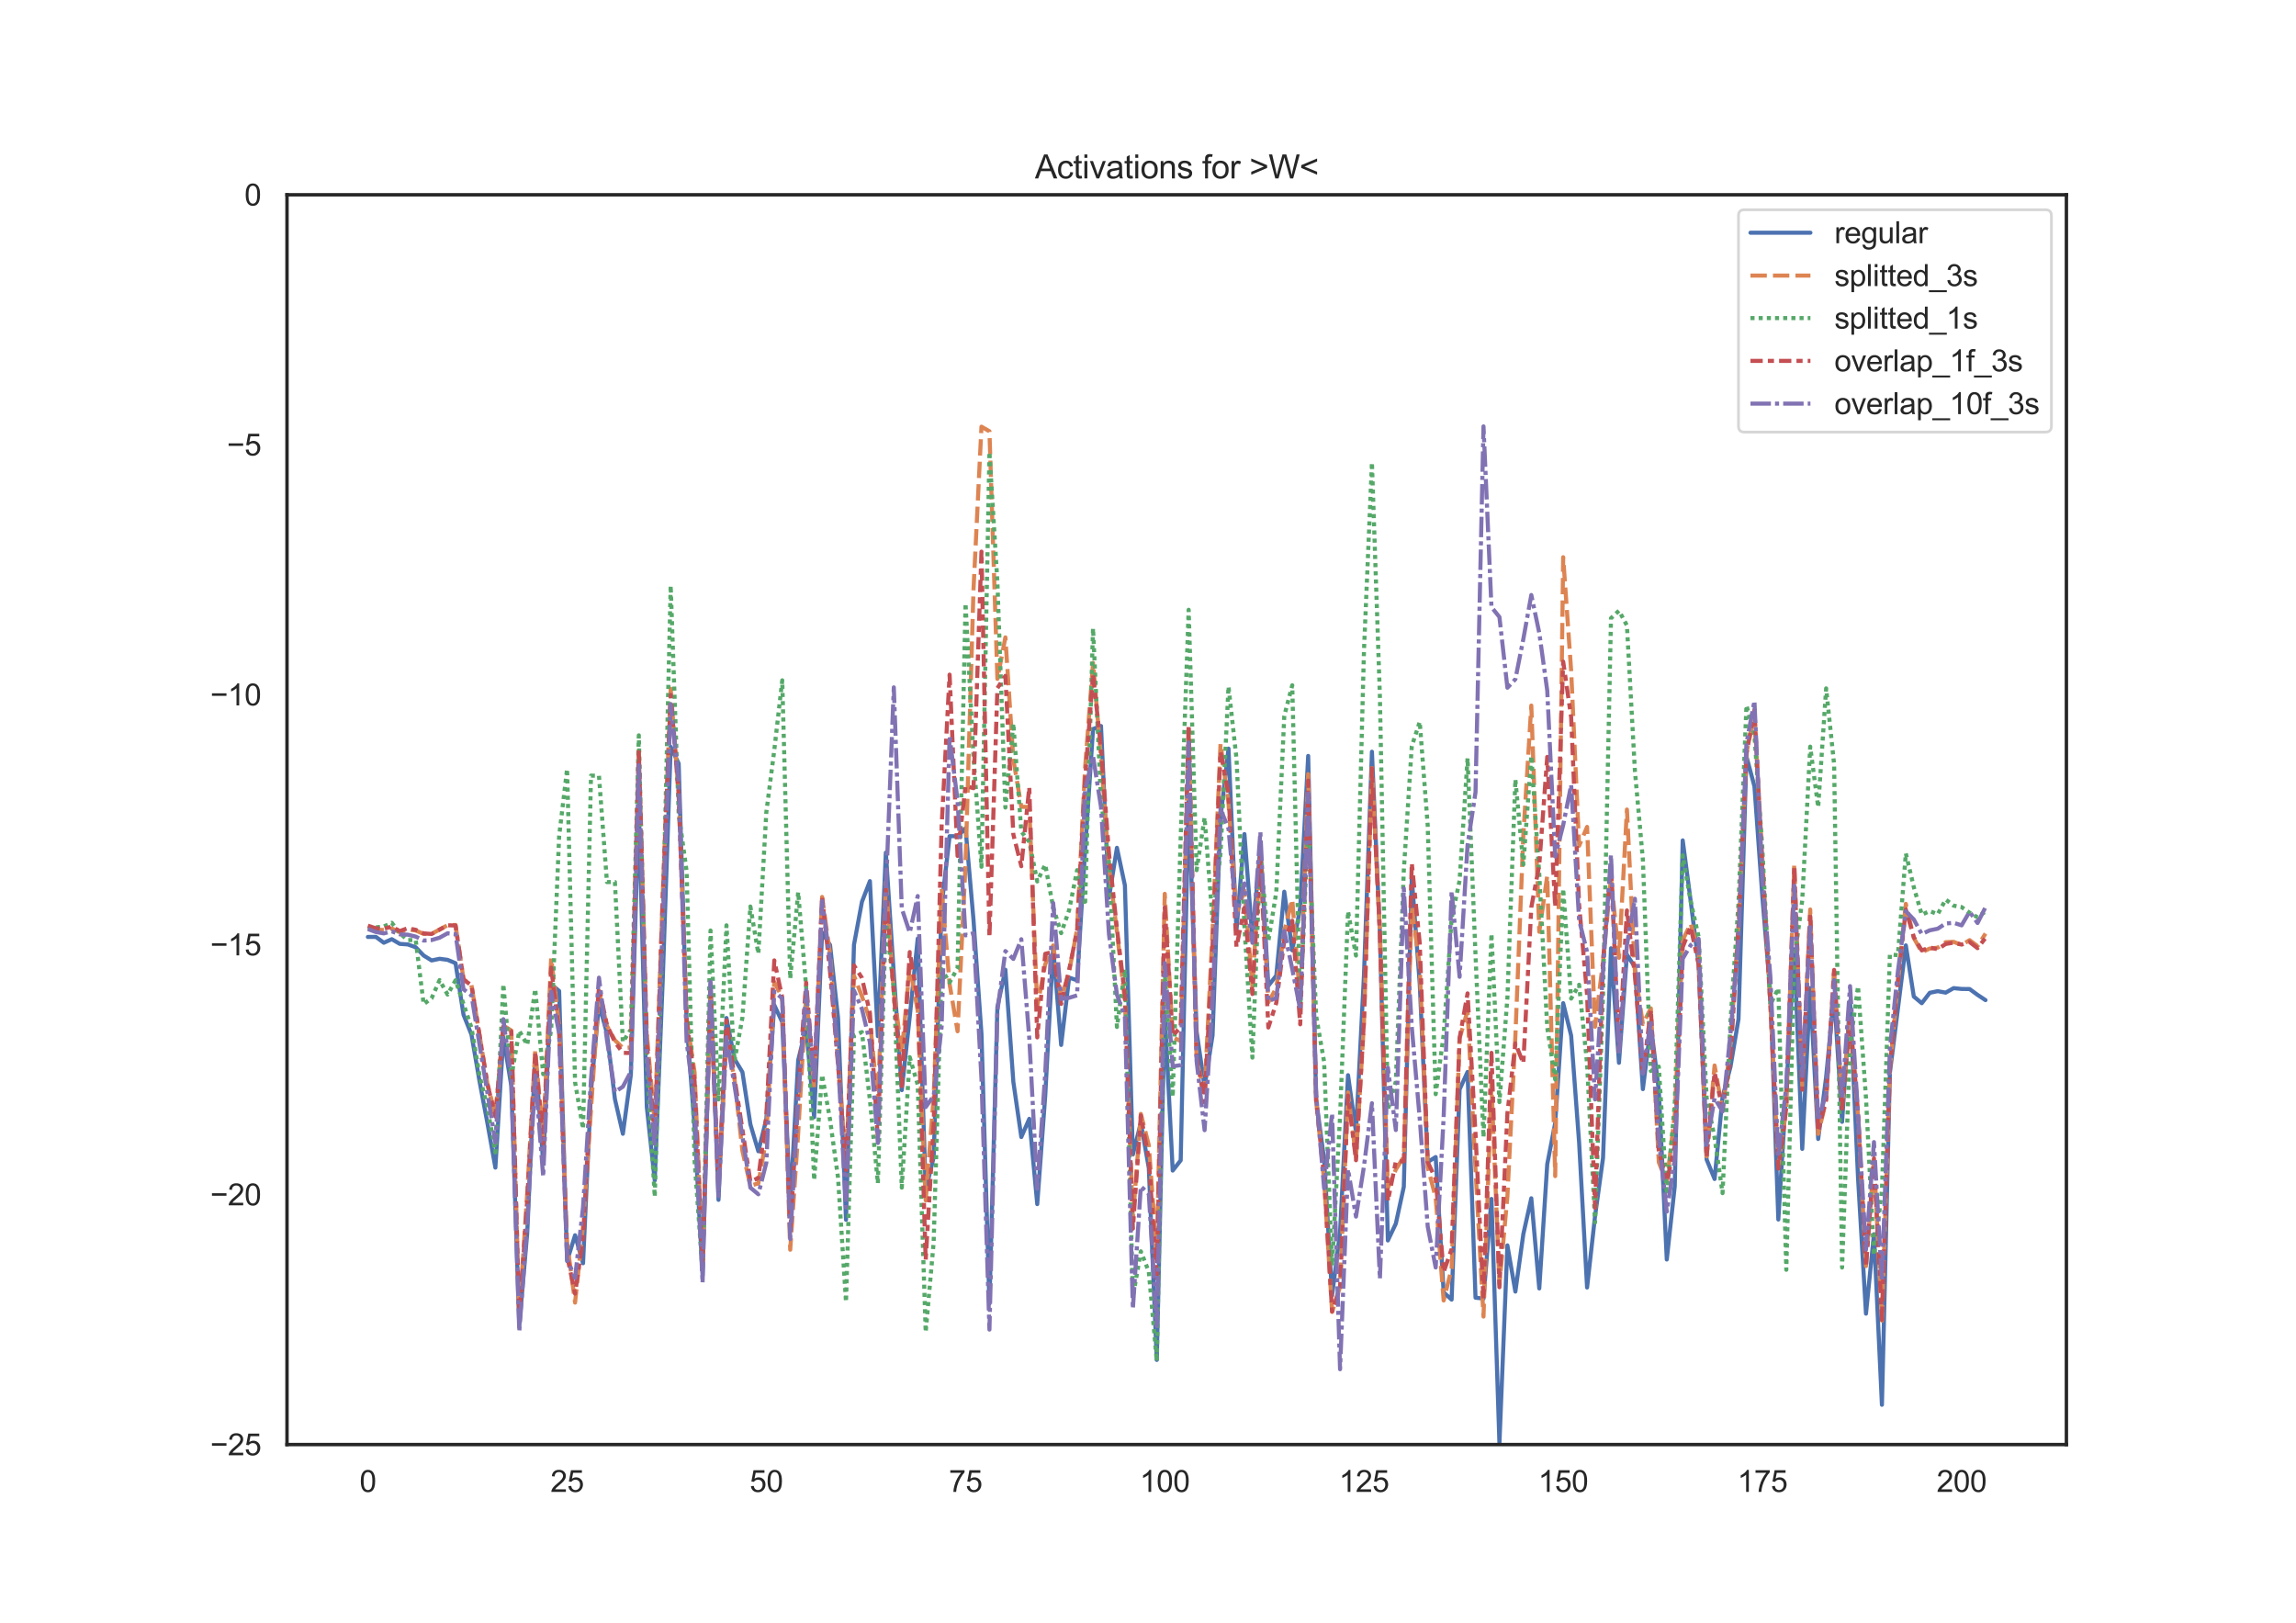 <?xml version="1.0" encoding="utf-8" standalone="no"?>
<!DOCTYPE svg PUBLIC "-//W3C//DTD SVG 1.1//EN"
  "http://www.w3.org/Graphics/SVG/1.1/DTD/svg11.dtd">
<svg height="595.44pt" version="1.1" viewBox="0 0 842.4 595.44" width="842.4pt" xmlns="http://www.w3.org/2000/svg" xmlns:xlink="http://www.w3.org/1999/xlink">
 <defs>
  <style type="text/css">*{stroke-linecap:butt;stroke-linejoin:round;}</style>
 </defs>
 <g id="figure_1">
  <g id="patch_1">
   <path d="M 0 595.44 
L 842.4 595.44 
L 842.4 0 
L 0 0 
z
" style="fill:#ffffff;"/>
  </g>
  <g id="axes_1">
   <g id="patch_2">
    <path d="M 105.3 529.942 
L 758.16 529.942 
L 758.16 71.453 
L 105.3 71.453 
z
" style="fill:#ffffff;"/>
   </g>
   <g id="matplotlib.axis_1">
    <g id="xtick_1">
     <g id="text_1">
      <!-- 0 -->
      <g style="fill:#262626;" transform="translate(131.917 547.315)scale(0.11 -0.11)">
       <defs>
        <path d="M 266 2259 
Q 266 3072 433 3567 
Q 600 4063 929 4331 
Q 1259 4600 1759 4600 
Q 2128 4600 2406 4451 
Q 2684 4303 2865 4023 
Q 3047 3744 3150 3342 
Q 3253 2941 3253 2259 
Q 3253 1453 3087 958 
Q 2922 463 2592 192 
Q 2263 -78 1759 -78 
Q 1097 -78 719 397 
Q 266 969 266 2259 
z
M 844 2259 
Q 844 1131 1108 757 
Q 1372 384 1759 384 
Q 2147 384 2411 759 
Q 2675 1134 2675 2259 
Q 2675 3391 2411 3762 
Q 2147 4134 1753 4134 
Q 1366 4134 1134 3806 
Q 844 3388 844 2259 
z
" id="ArialMT-30" transform="scale(0.016)"/>
       </defs>
       <use xlink:href="#ArialMT-30"/>
      </g>
     </g>
    </g>
    <g id="xtick_2">
     <g id="text_2">
      <!-- 25 -->
      <g style="fill:#262626;" transform="translate(201.951 547.315)scale(0.11 -0.11)">
       <defs>
        <path d="M 3222 541 
L 3222 0 
L 194 0 
Q 188 203 259 391 
Q 375 700 629 1000 
Q 884 1300 1366 1694 
Q 2113 2306 2375 2664 
Q 2638 3022 2638 3341 
Q 2638 3675 2398 3904 
Q 2159 4134 1775 4134 
Q 1369 4134 1125 3890 
Q 881 3647 878 3216 
L 300 3275 
Q 359 3922 746 4261 
Q 1134 4600 1788 4600 
Q 2447 4600 2831 4234 
Q 3216 3869 3216 3328 
Q 3216 3053 3103 2787 
Q 2991 2522 2730 2228 
Q 2469 1934 1863 1422 
Q 1356 997 1212 845 
Q 1069 694 975 541 
L 3222 541 
z
" id="ArialMT-32" transform="scale(0.016)"/>
        <path d="M 266 1200 
L 856 1250 
Q 922 819 1161 601 
Q 1400 384 1738 384 
Q 2144 384 2425 690 
Q 2706 997 2706 1503 
Q 2706 1984 2436 2262 
Q 2166 2541 1728 2541 
Q 1456 2541 1237 2417 
Q 1019 2294 894 2097 
L 366 2166 
L 809 4519 
L 3088 4519 
L 3088 3981 
L 1259 3981 
L 1013 2750 
Q 1425 3038 1878 3038 
Q 2478 3038 2890 2622 
Q 3303 2206 3303 1553 
Q 3303 931 2941 478 
Q 2500 -78 1738 -78 
Q 1113 -78 717 272 
Q 322 622 266 1200 
z
" id="ArialMT-35" transform="scale(0.016)"/>
       </defs>
       <use xlink:href="#ArialMT-32"/>
       <use x="55.615" xlink:href="#ArialMT-35"/>
      </g>
     </g>
    </g>
    <g id="xtick_3">
     <g id="text_3">
      <!-- 50 -->
      <g style="fill:#262626;" transform="translate(275.043 547.315)scale(0.11 -0.11)">
       <use xlink:href="#ArialMT-35"/>
       <use x="55.615" xlink:href="#ArialMT-30"/>
      </g>
     </g>
    </g>
    <g id="xtick_4">
     <g id="text_4">
      <!-- 75 -->
      <g style="fill:#262626;" transform="translate(348.135 547.315)scale(0.11 -0.11)">
       <defs>
        <path d="M 303 3981 
L 303 4522 
L 3269 4522 
L 3269 4084 
Q 2831 3619 2401 2847 
Q 1972 2075 1738 1259 
Q 1569 684 1522 0 
L 944 0 
Q 953 541 1156 1306 
Q 1359 2072 1739 2783 
Q 2119 3494 2547 3981 
L 303 3981 
z
" id="ArialMT-37" transform="scale(0.016)"/>
       </defs>
       <use xlink:href="#ArialMT-37"/>
       <use x="55.615" xlink:href="#ArialMT-35"/>
      </g>
     </g>
    </g>
    <g id="xtick_5">
     <g id="text_5">
      <!-- 100 -->
      <g style="fill:#262626;" transform="translate(418.169 547.315)scale(0.11 -0.11)">
       <defs>
        <path d="M 2384 0 
L 1822 0 
L 1822 3584 
Q 1619 3391 1289 3197 
Q 959 3003 697 2906 
L 697 3450 
Q 1169 3672 1522 3987 
Q 1875 4303 2022 4600 
L 2384 4600 
L 2384 0 
z
" id="ArialMT-31" transform="scale(0.016)"/>
       </defs>
       <use xlink:href="#ArialMT-31"/>
       <use x="55.615" xlink:href="#ArialMT-30"/>
       <use x="111.23" xlink:href="#ArialMT-30"/>
      </g>
     </g>
    </g>
    <g id="xtick_6">
     <g id="text_6">
      <!-- 125 -->
      <g style="fill:#262626;" transform="translate(491.261 547.315)scale(0.11 -0.11)">
       <use xlink:href="#ArialMT-31"/>
       <use x="55.615" xlink:href="#ArialMT-32"/>
       <use x="111.23" xlink:href="#ArialMT-35"/>
      </g>
     </g>
    </g>
    <g id="xtick_7">
     <g id="text_7">
      <!-- 150 -->
      <g style="fill:#262626;" transform="translate(564.353 547.315)scale(0.11 -0.11)">
       <use xlink:href="#ArialMT-31"/>
       <use x="55.615" xlink:href="#ArialMT-35"/>
       <use x="111.23" xlink:href="#ArialMT-30"/>
      </g>
     </g>
    </g>
    <g id="xtick_8">
     <g id="text_8">
      <!-- 175 -->
      <g style="fill:#262626;" transform="translate(637.446 547.315)scale(0.11 -0.11)">
       <use xlink:href="#ArialMT-31"/>
       <use x="55.615" xlink:href="#ArialMT-37"/>
       <use x="111.23" xlink:href="#ArialMT-35"/>
      </g>
     </g>
    </g>
    <g id="xtick_9">
     <g id="text_9">
      <!-- 200 -->
      <g style="fill:#262626;" transform="translate(710.538 547.315)scale(0.11 -0.11)">
       <use xlink:href="#ArialMT-32"/>
       <use x="55.615" xlink:href="#ArialMT-30"/>
       <use x="111.23" xlink:href="#ArialMT-30"/>
      </g>
     </g>
    </g>
   </g>
   <g id="matplotlib.axis_2">
    <g id="ytick_1">
     <g id="text_10">
      <!-- −25 -->
      <g style="fill:#262626;" transform="translate(77.141 533.878)scale(0.11 -0.11)">
       <defs>
        <path d="M 3381 1997 
L 356 1997 
L 356 2522 
L 3381 2522 
L 3381 1997 
z
" id="ArialMT-2212" transform="scale(0.016)"/>
       </defs>
       <use xlink:href="#ArialMT-2212"/>
       <use x="58.398" xlink:href="#ArialMT-32"/>
       <use x="114.014" xlink:href="#ArialMT-35"/>
      </g>
     </g>
    </g>
    <g id="ytick_2">
     <g id="text_11">
      <!-- −20 -->
      <g style="fill:#262626;" transform="translate(77.141 442.181)scale(0.11 -0.11)">
       <use xlink:href="#ArialMT-2212"/>
       <use x="58.398" xlink:href="#ArialMT-32"/>
       <use x="114.014" xlink:href="#ArialMT-30"/>
      </g>
     </g>
    </g>
    <g id="ytick_3">
     <g id="text_12">
      <!-- −15 -->
      <g style="fill:#262626;" transform="translate(77.141 350.483)scale(0.11 -0.11)">
       <use xlink:href="#ArialMT-2212"/>
       <use x="58.398" xlink:href="#ArialMT-31"/>
       <use x="114.014" xlink:href="#ArialMT-35"/>
      </g>
     </g>
    </g>
    <g id="ytick_4">
     <g id="text_13">
      <!-- −10 -->
      <g style="fill:#262626;" transform="translate(77.141 258.785)scale(0.11 -0.11)">
       <use xlink:href="#ArialMT-2212"/>
       <use x="58.398" xlink:href="#ArialMT-31"/>
       <use x="114.014" xlink:href="#ArialMT-30"/>
      </g>
     </g>
    </g>
    <g id="ytick_5">
     <g id="text_14">
      <!-- −5 -->
      <g style="fill:#262626;" transform="translate(83.258 167.087)scale(0.11 -0.11)">
       <use xlink:href="#ArialMT-2212"/>
       <use x="58.398" xlink:href="#ArialMT-35"/>
      </g>
     </g>
    </g>
    <g id="ytick_6">
     <g id="text_15">
      <!-- 0 -->
      <g style="fill:#262626;" transform="translate(89.683 75.39)scale(0.11 -0.11)">
       <use xlink:href="#ArialMT-30"/>
      </g>
     </g>
    </g>
   </g>
   <g id="line2d_1">
    <path clip-path="url(#p841460fd8d)" d="M 134.975 343.722 
L 137.899 343.7 
L 140.823 345.851 
L 143.747 344.542 
L 146.67 346.265 
L 149.594 346.465 
L 152.518 347.501 
L 155.441 350.549 
L 158.365 352.346 
L 161.289 351.736 
L 164.212 352.124 
L 167.136 353.359 
L 170.06 372.247 
L 172.983 379.565 
L 175.907 396.5 
L 178.831 412.028 
L 181.754 428.348 
L 184.678 380.49 
L 187.602 398.402 
L 190.526 486.228 
L 193.449 452.189 
L 196.373 386.916 
L 199.297 426.531 
L 202.22 361.083 
L 205.144 363.539 
L 208.068 462.6 
L 210.991 453.161 
L 213.915 463.433 
L 216.839 400.388 
L 219.762 368.346 
L 222.686 379.073 
L 225.61 403.195 
L 228.534 415.935 
L 231.457 394.266 
L 234.381 295.236 
L 237.305 406.025 
L 240.228 433.065 
L 243.152 359.645 
L 246.076 273.986 
L 248.999 280.094 
L 251.923 375.175 
L 254.847 413.588 
L 257.77 467.898 
L 260.694 360.873 
L 263.618 440.175 
L 266.542 373.458 
L 269.465 388.469 
L 272.389 393.293 
L 275.313 412.456 
L 278.236 422.355 
L 281.16 410.584 
L 284.084 368.717 
L 287.007 374.986 
L 289.931 442.231 
L 292.855 388.958 
L 295.778 376.855 
L 298.702 409.845 
L 301.626 342.099 
L 304.549 346.666 
L 307.473 373.339 
L 310.397 447.491 
L 313.321 346.602 
L 316.244 330.84 
L 319.168 323.239 
L 322.092 380.118 
L 325.015 312.797 
L 327.939 357.273 
L 330.863 399.924 
L 333.786 372.946 
L 336.71 344.328 
L 339.634 436.564 
L 342.557 424.562 
L 345.481 332.324 
L 348.405 306.758 
L 351.329 306.776 
L 354.252 303.868 
L 357.176 337.438 
L 360.1 379.307 
L 363.023 478.242 
L 365.947 369.413 
L 368.871 355.741 
L 371.794 396.877 
L 374.718 417.131 
L 377.642 410.447 
L 380.565 441.739 
L 383.489 402.067 
L 386.413 347.727 
L 389.336 383.341 
L 392.26 358.638 
L 395.184 359.629 
L 398.108 312.162 
L 401.031 267.455 
L 403.955 266.33 
L 406.879 329.324 
L 409.802 311.018 
L 412.726 324.81 
L 415.65 423.538 
L 418.573 411.897 
L 421.497 428.506 
L 424.421 498.901 
L 427.344 371.29 
L 430.268 429.431 
L 433.192 425.686 
L 436.116 292.269 
L 439.039 378.476 
L 441.963 398.634 
L 444.887 379.786 
L 447.81 299.964 
L 450.734 274.636 
L 453.658 341.316 
L 456.581 305.986 
L 459.505 344.292 
L 462.429 310.649 
L 465.352 361.641 
L 468.276 357.88 
L 471.2 327.132 
L 474.124 348.645 
L 477.047 332.98 
L 479.971 277.31 
L 482.895 403.548 
L 485.818 425.376 
L 488.742 475.246 
L 491.666 451.968 
L 494.589 394.437 
L 497.513 415.282 
L 500.437 357.74 
L 503.36 275.776 
L 506.284 342.455 
L 509.208 455.074 
L 512.131 448.887 
L 515.055 435.385 
L 517.979 322.02 
L 520.903 360.997 
L 523.826 426.294 
L 526.75 424.465 
L 529.674 474.117 
L 532.597 476.775 
L 535.521 399.68 
L 538.445 393.249 
L 541.368 476.061 
L 544.292 476.392 
L 547.216 439.825 
L 550.139 529.454 
L 553.063 456.879 
L 555.987 473.827 
L 558.911 452.721 
L 561.834 439.596 
L 564.758 472.674 
L 567.682 427.086 
L 570.605 411.979 
L 573.529 368.015 
L 576.453 379.938 
L 579.376 419.183 
L 582.3 472.328 
L 585.224 446.12 
L 588.147 424.839 
L 591.071 347.88 
L 593.995 389.9 
L 596.918 350.219 
L 599.842 354.747 
L 602.766 399.552 
L 605.69 376.005 
L 608.613 399.925 
L 611.537 462.062 
L 614.461 435.205 
L 617.384 308.307 
L 620.308 330.569 
L 623.232 353.919 
L 626.155 425.378 
L 629.079 432.522 
L 632.003 402.45 
L 634.926 391.317 
L 637.85 373.871 
L 640.774 277.528 
L 643.698 288.472 
L 646.621 329.138 
L 649.545 364.366 
L 652.469 447.386 
L 655.392 399.788 
L 658.316 348.233 
L 661.24 421.471 
L 664.163 362.455 
L 667.087 417.842 
L 670.011 395.074 
L 672.934 364.622 
L 675.858 411.551 
L 678.782 367.15 
L 681.706 432.01 
L 684.629 481.927 
L 687.553 452.777 
L 690.477 515.356 
L 693.4 393.518 
L 699.248 346.812 
L 702.171 365.586 
L 705.095 368.034 
L 708.019 364.218 
L 710.942 363.613 
L 713.866 364.157 
L 716.79 362.498 
L 719.713 362.807 
L 722.637 362.83 
L 725.561 364.973 
L 728.485 366.908 
L 728.485 366.908 
" style="fill:none;stroke:#4c72b0;stroke-linecap:round;stroke-width:1.5;"/>
   </g>
   <g id="line2d_2">
    <path clip-path="url(#p841460fd8d)" d="M 134.975 340.168 
L 137.899 341.133 
L 140.823 341.163 
L 143.747 340.607 
L 146.67 342.019 
L 149.594 340.932 
L 152.518 341.37 
L 155.441 342.604 
L 158.365 342.579 
L 164.212 339.421 
L 167.136 339.331 
L 170.06 359.232 
L 172.983 361.439 
L 178.831 397.576 
L 181.754 409.168 
L 184.678 376.204 
L 187.602 378.054 
L 190.526 482.449 
L 193.449 437.493 
L 196.373 385.331 
L 199.297 417.705 
L 202.22 351.424 
L 205.144 376.327 
L 208.068 455.934 
L 210.991 477.87 
L 213.915 449.957 
L 219.762 363.774 
L 222.686 376.327 
L 225.61 381.613 
L 228.534 384.466 
L 231.457 384.272 
L 234.381 275.304 
L 237.305 379.11 
L 240.228 412.242 
L 243.152 328.438 
L 246.076 252.675 
L 248.999 291.522 
L 251.923 373.694 
L 254.847 393.443 
L 257.77 463.191 
L 260.694 363.692 
L 263.618 435.545 
L 266.542 381.344 
L 269.465 395.604 
L 272.389 422.225 
L 275.313 434.939 
L 278.236 434.16 
L 281.16 417.436 
L 284.084 360.237 
L 287.007 365.968 
L 289.931 458.467 
L 292.855 415.603 
L 295.778 364.846 
L 298.702 398.929 
L 301.626 329.055 
L 304.549 350.116 
L 307.473 389.425 
L 310.397 427.074 
L 313.321 357.965 
L 316.244 365.48 
L 319.168 374.289 
L 322.092 404.641 
L 325.015 323.676 
L 327.939 363.529 
L 330.863 386.305 
L 333.786 354.569 
L 336.71 370.767 
L 339.634 440.388 
L 342.557 402.279 
L 345.481 325.9 
L 348.405 360.985 
L 351.329 378.334 
L 354.252 317.032 
L 357.176 216.28 
L 360.1 156.532 
L 363.023 158.22 
L 365.947 249.042 
L 368.871 233.818 
L 371.794 278.587 
L 374.718 295.976 
L 377.642 296.036 
L 380.565 369.278 
L 383.489 353.779 
L 386.413 346.837 
L 389.336 366.554 
L 392.26 356.513 
L 395.184 340.859 
L 398.108 281.868 
L 401.031 243.192 
L 403.955 277.939 
L 406.879 317.785 
L 409.802 341.805 
L 412.726 367.13 
L 415.65 447.237 
L 418.573 408.638 
L 421.497 420.134 
L 424.421 460.068 
L 427.344 327.905 
L 430.268 380.484 
L 433.192 381.962 
L 436.116 267.581 
L 439.039 389.274 
L 441.963 400.178 
L 444.887 341.754 
L 447.81 272.81 
L 450.734 294.68 
L 453.658 335.286 
L 456.581 326.729 
L 459.505 361.819 
L 462.429 313.546 
L 465.352 367.69 
L 468.276 362.437 
L 471.2 341.513 
L 474.124 329.95 
L 477.047 367.275 
L 479.971 284.003 
L 482.895 403.449 
L 485.818 433.232 
L 488.742 481.291 
L 491.666 472.081 
L 494.589 400.747 
L 497.513 424.639 
L 500.437 375.22 
L 503.36 281.743 
L 506.284 341.795 
L 509.208 435.757 
L 512.131 429.032 
L 515.055 424.389 
L 517.979 332.507 
L 520.903 354.365 
L 523.826 428.176 
L 526.75 439.322 
L 529.674 477.093 
L 532.597 465.347 
L 535.521 380.951 
L 538.445 370.776 
L 541.368 428.947 
L 544.292 482.999 
L 547.216 397.671 
L 550.139 471.122 
L 553.063 438.916 
L 555.987 380.197 
L 558.911 306.39 
L 561.834 258.843 
L 564.758 341.834 
L 567.682 321.291 
L 570.605 431.455 
L 573.529 204.421 
L 576.453 246.12 
L 579.376 310.28 
L 582.3 303.355 
L 585.224 376.669 
L 588.147 352.772 
L 591.071 322.019 
L 593.995 351.372 
L 596.918 296.981 
L 599.842 356.168 
L 602.766 375.694 
L 605.69 369.92 
L 608.613 426.366 
L 611.537 433.882 
L 614.461 408.939 
L 617.384 344.879 
L 620.308 338.885 
L 623.232 349.387 
L 626.155 424.203 
L 629.079 390.884 
L 632.003 407.452 
L 634.926 383.118 
L 637.85 339.329 
L 640.774 276.172 
L 643.698 262.081 
L 649.545 368.475 
L 652.469 428.108 
L 655.392 406.525 
L 658.316 316.83 
L 661.24 398.205 
L 664.163 333.655 
L 667.087 415.982 
L 670.011 403.724 
L 672.934 355.785 
L 675.858 405.811 
L 678.782 372.766 
L 681.706 409.463 
L 684.629 464.472 
L 687.553 425.299 
L 690.477 484.479 
L 693.4 392.156 
L 696.324 360.871 
L 699.248 331.591 
L 702.171 344.086 
L 705.095 349.329 
L 708.019 347.988 
L 710.942 347.656 
L 713.866 345.649 
L 716.79 345.526 
L 719.713 346.668 
L 722.637 344.9 
L 725.561 347.092 
L 728.485 342.488 
L 728.485 342.488 
" style="fill:none;stroke:#dd8452;stroke-dasharray:6,2.25;stroke-dashoffset:0;stroke-width:1.5;"/>
   </g>
   <g id="line2d_3">
    <path clip-path="url(#p841460fd8d)" d="M 134.975 340.704 
L 137.899 340.21 
L 140.823 339.891 
L 143.747 338.532 
L 146.67 342.339 
L 149.594 344.885 
L 152.518 344.847 
L 155.441 368.374 
L 158.365 366.206 
L 161.289 359.552 
L 164.212 364.86 
L 167.136 359.629 
L 172.983 377.026 
L 175.907 394.384 
L 178.831 406.372 
L 181.754 422.761 
L 184.678 361.017 
L 187.602 395.149 
L 190.526 378.158 
L 193.449 383.312 
L 196.373 362.815 
L 199.297 394.066 
L 202.22 377.847 
L 205.144 306.769 
L 208.068 282.076 
L 210.991 396.972 
L 213.915 414.107 
L 216.839 284.535 
L 219.762 284.618 
L 222.686 323.597 
L 225.61 323.559 
L 228.534 382.264 
L 231.457 377.654 
L 234.381 269.762 
L 237.305 389.743 
L 240.228 439.065 
L 243.152 340.17 
L 246.076 214.819 
L 248.999 298.376 
L 251.923 319.668 
L 254.847 425.983 
L 257.77 466.411 
L 260.694 341.362 
L 263.618 403.342 
L 266.542 339.458 
L 269.465 389.323 
L 272.389 373.349 
L 275.313 332.56 
L 278.236 349.87 
L 281.16 298.062 
L 284.084 275.191 
L 287.007 249.579 
L 289.931 358.98 
L 292.855 327.29 
L 295.778 362.219 
L 298.702 432.956 
L 301.626 394.283 
L 304.549 410.792 
L 307.473 432.037 
L 310.397 477.62 
L 313.321 379.874 
L 316.244 378.63 
L 319.168 403.587 
L 322.092 434.109 
L 325.015 337.415 
L 327.939 362.783 
L 330.863 435.693 
L 333.786 387.834 
L 336.71 397.982 
L 339.634 488.696 
L 342.557 455.746 
L 345.481 355.592 
L 348.405 360.42 
L 351.329 355.126 
L 354.252 221.318 
L 357.176 277.508 
L 360.1 317.985 
L 363.023 165.798 
L 365.947 213.571 
L 368.871 296.263 
L 371.794 265.409 
L 374.718 305.048 
L 377.642 308.873 
L 380.565 323.366 
L 383.489 317.178 
L 386.413 332.891 
L 389.336 342.334 
L 392.26 333.864 
L 395.184 319.216 
L 398.108 332.112 
L 401.031 230.498 
L 403.955 293.274 
L 406.879 316.763 
L 409.802 376.753 
L 412.726 355.708 
L 415.65 475.884 
L 418.573 459.06 
L 421.497 466.538 
L 424.421 499.345 
L 427.344 356.851 
L 430.268 402.339 
L 433.192 307.072 
L 436.116 223.699 
L 439.039 319.23 
L 441.963 299.937 
L 444.887 337.661 
L 447.81 313.106 
L 450.734 251.85 
L 453.658 278.201 
L 456.581 339.893 
L 459.505 388.001 
L 462.429 313.527 
L 465.352 345.294 
L 468.276 327.256 
L 471.2 262.649 
L 474.124 251.393 
L 477.047 370.395 
L 479.971 301.341 
L 482.895 372.734 
L 485.818 389.552 
L 488.742 464.287 
L 491.666 409.518 
L 494.589 334.347 
L 497.513 350.56 
L 500.437 238.787 
L 503.36 169.69 
L 506.284 255.55 
L 509.208 407.081 
L 512.131 396.765 
L 515.055 319.377 
L 517.979 273.734 
L 520.903 264.804 
L 523.826 302.834 
L 526.75 401.403 
L 529.674 379.624 
L 532.597 336.919 
L 535.521 323.033 
L 538.445 278.174 
L 541.368 350.407 
L 544.292 417.215 
L 547.216 342.546 
L 550.139 404.318 
L 553.063 366.049 
L 555.987 285.961 
L 558.911 317.166 
L 561.834 277.363 
L 564.758 320.743 
L 567.682 376.98 
L 570.605 396.012 
L 573.529 326.082 
L 576.453 366.343 
L 579.376 361.268 
L 582.3 390.338 
L 585.224 448.481 
L 588.147 365.191 
L 591.071 226.793 
L 593.995 224.042 
L 596.918 229.47 
L 599.842 282.691 
L 602.766 315.309 
L 605.69 392.901 
L 608.613 391.287 
L 611.537 438.139 
L 614.461 405.067 
L 617.384 313.786 
L 620.308 330.606 
L 623.232 343.72 
L 626.155 402.717 
L 629.079 417.348 
L 632.003 437.705 
L 634.926 374.374 
L 637.85 331.239 
L 640.774 258.744 
L 643.698 269.709 
L 646.621 311.555 
L 649.545 368.578 
L 652.469 362.542 
L 655.392 465.83 
L 658.316 352.364 
L 661.24 330.286 
L 664.163 273.907 
L 667.087 296.111 
L 670.011 252.54 
L 672.934 280.445 
L 675.858 464.995 
L 678.782 383.566 
L 681.706 361.819 
L 684.629 402.799 
L 687.553 460.496 
L 690.477 436.676 
L 693.4 350.179 
L 696.324 350.401 
L 699.248 313.082 
L 702.171 325.441 
L 705.095 335.572 
L 708.019 334.233 
L 710.942 335.388 
L 713.866 329.995 
L 716.79 332.25 
L 719.713 332.775 
L 722.637 334.835 
L 725.561 336.513 
L 728.485 334.378 
L 728.485 334.378 
" style="fill:none;stroke:#55a868;stroke-dasharray:1.5,1.5;stroke-dashoffset:0;stroke-width:1.5;"/>
   </g>
   <g id="line2d_4">
    <path clip-path="url(#p841460fd8d)" d="M 134.975 339.583 
L 137.899 340.555 
L 140.823 340.698 
L 143.747 339.951 
L 146.67 341.576 
L 149.594 340.506 
L 152.518 341.107 
L 155.441 342.428 
L 158.365 342.63 
L 164.212 339.44 
L 167.136 339.523 
L 170.06 359.404 
L 172.983 361.447 
L 178.831 397.711 
L 181.754 409.604 
L 184.678 376.561 
L 187.602 378.366 
L 190.526 483.646 
L 193.449 439.994 
L 196.373 386.308 
L 199.297 419.589 
L 202.22 354.999 
L 205.144 378.502 
L 208.068 460.706 
L 210.991 474.572 
L 213.915 454.186 
L 216.839 398.509 
L 219.762 362.232 
L 222.686 376.083 
L 225.61 382.251 
L 228.534 386.259 
L 231.457 386.289 
L 234.381 275.268 
L 237.305 382.569 
L 240.228 416.635 
L 243.152 329.914 
L 246.076 254.995 
L 248.999 291.488 
L 251.923 374.331 
L 254.847 396.699 
L 257.77 463.742 
L 260.694 363.619 
L 263.618 434.993 
L 266.542 374.331 
L 269.465 395.266 
L 275.313 433.499 
L 278.236 432.145 
L 281.16 409.457 
L 284.084 352.324 
L 287.007 365.974 
L 289.931 452.45 
L 292.855 399.608 
L 295.778 360.509 
L 298.702 396.332 
L 301.626 329.008 
L 304.549 356.568 
L 307.473 390.533 
L 310.397 429.206 
L 313.321 354.165 
L 316.244 358.751 
L 319.168 371.633 
L 322.092 417.918 
L 325.015 326.288 
L 327.939 364.67 
L 330.863 398.464 
L 333.786 349.271 
L 336.71 366.612 
L 339.634 462.186 
L 342.557 412.759 
L 345.481 303.089 
L 348.405 247.494 
L 351.329 314.002 
L 354.252 288.372 
L 357.176 289.147 
L 360.1 202.37 
L 363.023 343.859 
L 365.947 252.457 
L 368.871 247.948 
L 371.794 306.133 
L 374.718 317.77 
L 377.642 288.787 
L 380.565 380.575 
L 383.489 349.907 
L 386.413 349.21 
L 389.336 368.299 
L 392.26 355.818 
L 395.184 341.382 
L 398.108 285.991 
L 401.031 247.479 
L 403.955 274.433 
L 406.879 313.038 
L 409.802 340.635 
L 412.726 365.252 
L 415.65 450.717 
L 418.573 409.228 
L 421.497 425.238 
L 424.421 468.95 
L 427.344 332.883 
L 430.268 380.008 
L 433.192 376.71 
L 436.116 265.898 
L 439.039 387.494 
L 441.963 404.399 
L 444.887 346.696 
L 447.81 275.845 
L 450.734 291.018 
L 453.658 347.358 
L 456.581 333.019 
L 459.505 364.654 
L 462.429 313.504 
L 465.352 376.953 
L 468.276 367.906 
L 471.2 344.993 
L 474.124 337.773 
L 477.047 375.779 
L 479.971 286.356 
L 482.895 403.797 
L 485.818 431.815 
L 488.742 481.125 
L 491.666 472.418 
L 494.589 401.922 
L 497.513 425.648 
L 500.437 374.368 
L 503.36 281.88 
L 506.284 342.31 
L 509.208 440.593 
L 512.131 426.071 
L 515.055 426.048 
L 517.979 316.619 
L 520.903 346.058 
L 523.826 426.278 
L 526.75 432.525 
L 529.674 466.661 
L 532.597 458.181 
L 535.521 380.904 
L 538.445 364.425 
L 541.368 415.972 
L 544.292 476.635 
L 547.216 386.248 
L 550.139 472.231 
L 553.063 408.44 
L 555.987 382.776 
L 558.911 390.051 
L 561.834 332.894 
L 564.758 317.228 
L 567.682 277.674 
L 570.605 332.774 
L 573.529 242.717 
L 576.453 263.104 
L 579.376 331.854 
L 582.3 364.938 
L 585.224 443.088 
L 588.147 352.485 
L 591.071 317.28 
L 593.995 386.188 
L 596.918 334.001 
L 599.842 357.773 
L 602.766 394.25 
L 605.69 370.406 
L 608.613 422.468 
L 611.537 433.375 
L 614.461 420.514 
L 617.384 347.471 
L 620.308 340.001 
L 623.232 353.888 
L 626.155 424.491 
L 629.079 393.43 
L 632.003 406.812 
L 634.926 387.701 
L 637.85 340.665 
L 640.774 276.647 
L 643.698 260.404 
L 646.621 319.357 
L 649.545 368.18 
L 652.469 428.709 
L 655.392 406.275 
L 658.316 317.745 
L 661.24 399.78 
L 664.163 334.948 
L 667.087 415.089 
L 670.011 403.084 
L 672.934 355.82 
L 675.858 406.694 
L 678.782 373.757 
L 681.706 408.077 
L 684.629 464.802 
L 687.553 424.929 
L 690.477 484.155 
L 693.4 391.604 
L 696.324 359.999 
L 699.248 333.681 
L 702.171 343.774 
L 705.095 348.67 
L 708.019 347.593 
L 710.942 348.241 
L 713.866 346.307 
L 716.79 345.811 
L 719.713 346.523 
L 722.637 345.578 
L 725.561 347.835 
L 728.485 344.084 
L 728.485 344.084 
" style="fill:none;stroke:#c44e52;stroke-dasharray:4.5,1.875,2.25,1.875;stroke-dashoffset:0;stroke-width:1.5;"/>
   </g>
   <g id="line2d_5">
    <path clip-path="url(#p841460fd8d)" d="M 134.975 340.833 
L 137.899 341.912 
L 140.823 342.42 
L 143.747 341.673 
L 146.67 342.772 
L 149.594 342.892 
L 152.518 343.595 
L 155.441 345.055 
L 158.365 344.864 
L 161.289 343.996 
L 164.212 342.379 
L 167.136 342.66 
L 170.06 362.916 
L 172.983 365.147 
L 178.831 400.895 
L 181.754 419.065 
L 184.678 373.89 
L 187.602 396.166 
L 190.526 488.498 
L 193.449 448.648 
L 196.373 394.531 
L 199.297 431.633 
L 202.22 363.828 
L 205.144 379.108 
L 208.068 461.913 
L 210.991 468.833 
L 213.915 442.899 
L 216.839 395.883 
L 219.762 358.66 
L 222.686 381.49 
L 225.61 400.589 
L 228.534 398.657 
L 231.457 393.171 
L 234.381 280.701 
L 237.305 386.797 
L 240.228 420.482 
L 246.076 258.329 
L 248.999 286.643 
L 251.923 382.198 
L 254.847 405.048 
L 257.77 470.626 
L 260.694 360.137 
L 263.618 438.812 
L 266.542 380.515 
L 269.465 398.104 
L 275.313 435.702 
L 278.236 438.123 
L 281.16 426.543 
L 284.084 363.704 
L 287.007 366.306 
L 289.931 454.562 
L 292.855 403.566 
L 295.778 363.251 
L 298.702 396.582 
L 301.626 330.615 
L 304.549 352.401 
L 307.473 389.165 
L 310.397 442.962 
L 313.321 363.412 
L 316.244 370.147 
L 319.168 382.426 
L 322.092 419.317 
L 325.015 327.344 
L 327.939 252.159 
L 330.863 333.297 
L 333.786 342.153 
L 336.71 328.718 
L 339.634 406.14 
L 342.557 402.02 
L 345.481 376.704 
L 348.405 270.098 
L 351.329 293.807 
L 354.252 343.148 
L 357.176 342.379 
L 360.1 395.741 
L 363.023 487.77 
L 365.947 370.857 
L 368.871 348.908 
L 371.794 351.796 
L 374.718 344.558 
L 377.642 380.879 
L 380.565 436.097 
L 383.489 393.79 
L 386.413 331.299 
L 389.336 366.466 
L 392.26 366.042 
L 395.184 365.155 
L 398.108 289.927 
L 401.031 277.407 
L 403.955 296.026 
L 406.879 342.772 
L 409.802 364.859 
L 412.726 373.028 
L 415.65 480.166 
L 418.573 435.211 
L 421.497 437.995 
L 424.421 486.433 
L 427.344 353.332 
L 430.268 391.183 
L 433.192 390.752 
L 436.116 272.38 
L 439.039 389.323 
L 441.963 414.608 
L 444.887 367.147 
L 447.81 296.847 
L 450.734 303.961 
L 453.658 336.041 
L 456.581 324.09 
L 459.505 345.877 
L 462.429 305.207 
L 465.352 367.318 
L 468.276 366.106 
L 471.2 341.543 
L 474.124 355.444 
L 477.047 370.429 
L 479.971 291.077 
L 482.895 401.399 
L 485.818 435.956 
L 488.742 408.45 
L 491.666 502.309 
L 494.589 429.001 
L 497.513 446.316 
L 500.437 427.856 
L 503.36 404.727 
L 506.284 469.129 
L 509.208 391.682 
L 512.131 414.556 
L 515.055 325.919 
L 517.979 376.726 
L 520.903 410.479 
L 523.826 449.948 
L 526.75 464.981 
L 529.674 409.802 
L 532.597 326.965 
L 535.521 358.346 
L 538.445 310.034 
L 541.368 290.629 
L 544.292 156.426 
L 547.216 222.724 
L 550.139 226.358 
L 553.063 252.296 
L 555.987 249.178 
L 558.911 234.423 
L 561.834 218.281 
L 564.758 232.197 
L 567.682 253.325 
L 570.605 314.2 
L 573.529 302.696 
L 576.453 287.967 
L 579.376 337.518 
L 582.3 349.25 
L 585.224 403.342 
L 588.147 356.259 
L 591.071 313.618 
L 593.995 386.634 
L 596.918 346.614 
L 599.842 329.713 
L 602.766 393.856 
L 605.69 374.529 
L 608.613 418.054 
L 611.537 444.484 
L 614.461 425.464 
L 617.384 351.718 
L 620.308 346.734 
L 623.232 344.429 
L 626.155 419.971 
L 629.079 402.88 
L 632.003 407.736 
L 634.926 378.921 
L 637.85 344.63 
L 640.774 272.695 
L 643.698 257.134 
L 646.621 322.302 
L 649.545 358.225 
L 652.469 424.26 
L 655.392 398.368 
L 658.316 324.907 
L 661.24 394.73 
L 664.163 339.031 
L 667.087 411.165 
L 670.011 401.156 
L 672.934 359.559 
L 675.858 402.854 
L 678.782 361.762 
L 681.706 408.596 
L 684.629 458.437 
L 687.553 418.976 
L 690.477 469.972 
L 693.4 384.629 
L 696.324 356.51 
L 699.248 334.293 
L 702.171 337.308 
L 705.095 342.673 
L 708.019 341.297 
L 710.942 340.699 
L 713.866 338.795 
L 716.79 338.544 
L 719.713 339.468 
L 722.637 334.461 
L 725.561 338.607 
L 728.485 332.819 
L 728.485 332.819 
" style="fill:none;stroke:#8172b3;stroke-dasharray:7.5,1.5,1.5,1.5;stroke-dashoffset:0;stroke-width:1.5;"/>
   </g>
   <g id="line2d_6"/>
   <g id="line2d_7"/>
   <g id="line2d_8"/>
   <g id="line2d_9"/>
   <g id="line2d_10"/>
   <g id="patch_3">
    <path d="M 105.3 529.942 
L 105.3 71.453 
" style="fill:none;stroke:#262626;stroke-linecap:square;stroke-linejoin:miter;stroke-width:1.25;"/>
   </g>
   <g id="patch_4">
    <path d="M 758.16 529.942 
L 758.16 71.453 
" style="fill:none;stroke:#262626;stroke-linecap:square;stroke-linejoin:miter;stroke-width:1.25;"/>
   </g>
   <g id="patch_5">
    <path d="M 105.3 529.942 
L 758.16 529.942 
" style="fill:none;stroke:#262626;stroke-linecap:square;stroke-linejoin:miter;stroke-width:1.25;"/>
   </g>
   <g id="patch_6">
    <path d="M 105.3 71.453 
L 758.16 71.453 
" style="fill:none;stroke:#262626;stroke-linecap:square;stroke-linejoin:miter;stroke-width:1.25;"/>
   </g>
   <g id="text_16">
    <!-- Activations for &gt;W&lt; -->
    <g style="fill:#262626;" transform="translate(379.711 65.453)scale(0.12 -0.12)">
     <defs>
      <path d="M -9 0 
L 1750 4581 
L 2403 4581 
L 4278 0 
L 3588 0 
L 3053 1388 
L 1138 1388 
L 634 0 
L -9 0 
z
M 1313 1881 
L 2866 1881 
L 2388 3150 
Q 2169 3728 2063 4100 
Q 1975 3659 1816 3225 
L 1313 1881 
z
" id="ArialMT-41" transform="scale(0.016)"/>
      <path d="M 2588 1216 
L 3141 1144 
Q 3050 572 2676 248 
Q 2303 -75 1759 -75 
Q 1078 -75 664 370 
Q 250 816 250 1647 
Q 250 2184 428 2587 
Q 606 2991 970 3192 
Q 1334 3394 1763 3394 
Q 2303 3394 2647 3120 
Q 2991 2847 3088 2344 
L 2541 2259 
Q 2463 2594 2264 2762 
Q 2066 2931 1784 2931 
Q 1359 2931 1093 2626 
Q 828 2322 828 1663 
Q 828 994 1084 691 
Q 1341 388 1753 388 
Q 2084 388 2306 591 
Q 2528 794 2588 1216 
z
" id="ArialMT-63" transform="scale(0.016)"/>
      <path d="M 1650 503 
L 1731 6 
Q 1494 -44 1306 -44 
Q 1000 -44 831 53 
Q 663 150 594 308 
Q 525 466 525 972 
L 525 2881 
L 113 2881 
L 113 3319 
L 525 3319 
L 525 4141 
L 1084 4478 
L 1084 3319 
L 1650 3319 
L 1650 2881 
L 1084 2881 
L 1084 941 
Q 1084 700 1114 631 
Q 1144 563 1211 522 
Q 1278 481 1403 481 
Q 1497 481 1650 503 
z
" id="ArialMT-74" transform="scale(0.016)"/>
      <path d="M 425 3934 
L 425 4581 
L 988 4581 
L 988 3934 
L 425 3934 
z
M 425 0 
L 425 3319 
L 988 3319 
L 988 0 
L 425 0 
z
" id="ArialMT-69" transform="scale(0.016)"/>
      <path d="M 1344 0 
L 81 3319 
L 675 3319 
L 1388 1331 
Q 1503 1009 1600 663 
Q 1675 925 1809 1294 
L 2547 3319 
L 3125 3319 
L 1869 0 
L 1344 0 
z
" id="ArialMT-76" transform="scale(0.016)"/>
      <path d="M 2588 409 
Q 2275 144 1986 34 
Q 1697 -75 1366 -75 
Q 819 -75 525 192 
Q 231 459 231 875 
Q 231 1119 342 1320 
Q 453 1522 633 1644 
Q 813 1766 1038 1828 
Q 1203 1872 1538 1913 
Q 2219 1994 2541 2106 
Q 2544 2222 2544 2253 
Q 2544 2597 2384 2738 
Q 2169 2928 1744 2928 
Q 1347 2928 1158 2789 
Q 969 2650 878 2297 
L 328 2372 
Q 403 2725 575 2942 
Q 747 3159 1072 3276 
Q 1397 3394 1825 3394 
Q 2250 3394 2515 3294 
Q 2781 3194 2906 3042 
Q 3031 2891 3081 2659 
Q 3109 2516 3109 2141 
L 3109 1391 
Q 3109 606 3145 398 
Q 3181 191 3288 0 
L 2700 0 
Q 2613 175 2588 409 
z
M 2541 1666 
Q 2234 1541 1622 1453 
Q 1275 1403 1131 1340 
Q 988 1278 909 1158 
Q 831 1038 831 891 
Q 831 666 1001 516 
Q 1172 366 1500 366 
Q 1825 366 2078 508 
Q 2331 650 2450 897 
Q 2541 1088 2541 1459 
L 2541 1666 
z
" id="ArialMT-61" transform="scale(0.016)"/>
      <path d="M 213 1659 
Q 213 2581 725 3025 
Q 1153 3394 1769 3394 
Q 2453 3394 2887 2945 
Q 3322 2497 3322 1706 
Q 3322 1066 3130 698 
Q 2938 331 2570 128 
Q 2203 -75 1769 -75 
Q 1072 -75 642 372 
Q 213 819 213 1659 
z
M 791 1659 
Q 791 1022 1069 705 
Q 1347 388 1769 388 
Q 2188 388 2466 706 
Q 2744 1025 2744 1678 
Q 2744 2294 2464 2611 
Q 2184 2928 1769 2928 
Q 1347 2928 1069 2612 
Q 791 2297 791 1659 
z
" id="ArialMT-6f" transform="scale(0.016)"/>
      <path d="M 422 0 
L 422 3319 
L 928 3319 
L 928 2847 
Q 1294 3394 1984 3394 
Q 2284 3394 2536 3286 
Q 2788 3178 2913 3003 
Q 3038 2828 3088 2588 
Q 3119 2431 3119 2041 
L 3119 0 
L 2556 0 
L 2556 2019 
Q 2556 2363 2490 2533 
Q 2425 2703 2258 2804 
Q 2091 2906 1866 2906 
Q 1506 2906 1245 2678 
Q 984 2450 984 1813 
L 984 0 
L 422 0 
z
" id="ArialMT-6e" transform="scale(0.016)"/>
      <path d="M 197 991 
L 753 1078 
Q 800 744 1014 566 
Q 1228 388 1613 388 
Q 2000 388 2187 545 
Q 2375 703 2375 916 
Q 2375 1106 2209 1216 
Q 2094 1291 1634 1406 
Q 1016 1563 777 1677 
Q 538 1791 414 1992 
Q 291 2194 291 2438 
Q 291 2659 392 2848 
Q 494 3038 669 3163 
Q 800 3259 1026 3326 
Q 1253 3394 1513 3394 
Q 1903 3394 2198 3281 
Q 2494 3169 2634 2976 
Q 2775 2784 2828 2463 
L 2278 2388 
Q 2241 2644 2061 2787 
Q 1881 2931 1553 2931 
Q 1166 2931 1000 2803 
Q 834 2675 834 2503 
Q 834 2394 903 2306 
Q 972 2216 1119 2156 
Q 1203 2125 1616 2013 
Q 2213 1853 2448 1751 
Q 2684 1650 2818 1456 
Q 2953 1263 2953 975 
Q 2953 694 2789 445 
Q 2625 197 2315 61 
Q 2006 -75 1616 -75 
Q 969 -75 630 194 
Q 291 463 197 991 
z
" id="ArialMT-73" transform="scale(0.016)"/>
      <path id="ArialMT-20" transform="scale(0.016)"/>
      <path d="M 556 0 
L 556 2881 
L 59 2881 
L 59 3319 
L 556 3319 
L 556 3672 
Q 556 4006 616 4169 
Q 697 4388 901 4523 
Q 1106 4659 1475 4659 
Q 1713 4659 2000 4603 
L 1916 4113 
Q 1741 4144 1584 4144 
Q 1328 4144 1222 4034 
Q 1116 3925 1116 3625 
L 1116 3319 
L 1763 3319 
L 1763 2881 
L 1116 2881 
L 1116 0 
L 556 0 
z
" id="ArialMT-66" transform="scale(0.016)"/>
      <path d="M 416 0 
L 416 3319 
L 922 3319 
L 922 2816 
Q 1116 3169 1280 3281 
Q 1444 3394 1641 3394 
Q 1925 3394 2219 3213 
L 2025 2691 
Q 1819 2813 1613 2813 
Q 1428 2813 1281 2702 
Q 1134 2591 1072 2394 
Q 978 2094 978 1738 
L 978 0 
L 416 0 
z
" id="ArialMT-72" transform="scale(0.016)"/>
      <path d="M 3384 2003 
L 350 706 
L 350 1266 
L 2753 2263 
L 350 3250 
L 350 3809 
L 3384 2528 
L 3384 2003 
z
" id="ArialMT-3e" transform="scale(0.016)"/>
      <path d="M 1294 0 
L 78 4581 
L 700 4581 
L 1397 1578 
Q 1509 1106 1591 641 
Q 1766 1375 1797 1488 
L 2669 4581 
L 3400 4581 
L 4056 2263 
Q 4303 1400 4413 641 
Q 4500 1075 4641 1638 
L 5359 4581 
L 5969 4581 
L 4713 0 
L 4128 0 
L 3163 3491 
Q 3041 3928 3019 4028 
Q 2947 3713 2884 3491 
L 1913 0 
L 1294 0 
z
" id="ArialMT-57" transform="scale(0.016)"/>
      <path d="M 350 2003 
L 350 2528 
L 3384 3809 
L 3384 3250 
L 978 2263 
L 3384 1266 
L 3384 706 
L 350 2003 
z
" id="ArialMT-3c" transform="scale(0.016)"/>
     </defs>
     <use xlink:href="#ArialMT-41"/>
     <use x="66.699" xlink:href="#ArialMT-63"/>
     <use x="116.699" xlink:href="#ArialMT-74"/>
     <use x="144.482" xlink:href="#ArialMT-69"/>
     <use x="166.699" xlink:href="#ArialMT-76"/>
     <use x="216.699" xlink:href="#ArialMT-61"/>
     <use x="272.314" xlink:href="#ArialMT-74"/>
     <use x="300.098" xlink:href="#ArialMT-69"/>
     <use x="322.314" xlink:href="#ArialMT-6f"/>
     <use x="377.93" xlink:href="#ArialMT-6e"/>
     <use x="433.545" xlink:href="#ArialMT-73"/>
     <use x="483.545" xlink:href="#ArialMT-20"/>
     <use x="511.328" xlink:href="#ArialMT-66"/>
     <use x="539.111" xlink:href="#ArialMT-6f"/>
     <use x="594.727" xlink:href="#ArialMT-72"/>
     <use x="628.027" xlink:href="#ArialMT-20"/>
     <use x="655.811" xlink:href="#ArialMT-3e"/>
     <use x="714.209" xlink:href="#ArialMT-57"/>
     <use x="808.594" xlink:href="#ArialMT-3c"/>
    </g>
   </g>
   <g id="legend_1">
    <g id="patch_7">
     <path d="M 640.044 158.514 
L 750.46 158.514 
Q 752.66 158.514 752.66 156.314 
L 752.66 79.153 
Q 752.66 76.953 750.46 76.953 
L 640.044 76.953 
Q 637.844 76.953 637.844 79.153 
L 637.844 156.314 
Q 637.844 158.514 640.044 158.514 
z
" style="fill:#ffffff;opacity:0.8;stroke:#cccccc;stroke-linejoin:miter;"/>
    </g>
    <g id="line2d_11">
     <path d="M 642.244 85.376 
L 664.244 85.376 
" style="fill:none;stroke:#4c72b0;stroke-linecap:round;stroke-width:1.5;"/>
    </g>
    <g id="line2d_12"/>
    <g id="text_17">
     <!-- regular -->
     <g style="fill:#262626;" transform="translate(673.044 89.226)scale(0.11 -0.11)">
      <defs>
       <path d="M 2694 1069 
L 3275 997 
Q 3138 488 2766 206 
Q 2394 -75 1816 -75 
Q 1088 -75 661 373 
Q 234 822 234 1631 
Q 234 2469 665 2931 
Q 1097 3394 1784 3394 
Q 2450 3394 2872 2941 
Q 3294 2488 3294 1666 
Q 3294 1616 3291 1516 
L 816 1516 
Q 847 969 1125 678 
Q 1403 388 1819 388 
Q 2128 388 2347 550 
Q 2566 713 2694 1069 
z
M 847 1978 
L 2700 1978 
Q 2663 2397 2488 2606 
Q 2219 2931 1791 2931 
Q 1403 2931 1139 2672 
Q 875 2413 847 1978 
z
" id="ArialMT-65" transform="scale(0.016)"/>
       <path d="M 319 -275 
L 866 -356 
Q 900 -609 1056 -725 
Q 1266 -881 1628 -881 
Q 2019 -881 2231 -725 
Q 2444 -569 2519 -288 
Q 2563 -116 2559 434 
Q 2191 0 1641 0 
Q 956 0 581 494 
Q 206 988 206 1678 
Q 206 2153 378 2554 
Q 550 2956 876 3175 
Q 1203 3394 1644 3394 
Q 2231 3394 2613 2919 
L 2613 3319 
L 3131 3319 
L 3131 450 
Q 3131 -325 2973 -648 
Q 2816 -972 2473 -1159 
Q 2131 -1347 1631 -1347 
Q 1038 -1347 672 -1080 
Q 306 -813 319 -275 
z
M 784 1719 
Q 784 1066 1043 766 
Q 1303 466 1694 466 
Q 2081 466 2343 764 
Q 2606 1063 2606 1700 
Q 2606 2309 2336 2618 
Q 2066 2928 1684 2928 
Q 1309 2928 1046 2623 
Q 784 2319 784 1719 
z
" id="ArialMT-67" transform="scale(0.016)"/>
       <path d="M 2597 0 
L 2597 488 
Q 2209 -75 1544 -75 
Q 1250 -75 995 37 
Q 741 150 617 320 
Q 494 491 444 738 
Q 409 903 409 1263 
L 409 3319 
L 972 3319 
L 972 1478 
Q 972 1038 1006 884 
Q 1059 663 1231 536 
Q 1403 409 1656 409 
Q 1909 409 2131 539 
Q 2353 669 2445 892 
Q 2538 1116 2538 1541 
L 2538 3319 
L 3100 3319 
L 3100 0 
L 2597 0 
z
" id="ArialMT-75" transform="scale(0.016)"/>
       <path d="M 409 0 
L 409 4581 
L 972 4581 
L 972 0 
L 409 0 
z
" id="ArialMT-6c" transform="scale(0.016)"/>
      </defs>
      <use xlink:href="#ArialMT-72"/>
      <use x="33.301" xlink:href="#ArialMT-65"/>
      <use x="88.916" xlink:href="#ArialMT-67"/>
      <use x="144.531" xlink:href="#ArialMT-75"/>
      <use x="200.146" xlink:href="#ArialMT-6c"/>
      <use x="222.363" xlink:href="#ArialMT-61"/>
      <use x="277.979" xlink:href="#ArialMT-72"/>
     </g>
    </g>
    <g id="line2d_13">
     <path d="M 642.244 101.098 
L 664.244 101.098 
" style="fill:none;stroke:#dd8452;stroke-dasharray:6,2.25;stroke-dashoffset:0;stroke-width:1.5;"/>
    </g>
    <g id="line2d_14"/>
    <g id="text_18">
     <!-- splitted_3s -->
     <g style="fill:#262626;" transform="translate(673.044 104.948)scale(0.11 -0.11)">
      <defs>
       <path d="M 422 -1272 
L 422 3319 
L 934 3319 
L 934 2888 
Q 1116 3141 1344 3267 
Q 1572 3394 1897 3394 
Q 2322 3394 2647 3175 
Q 2972 2956 3137 2557 
Q 3303 2159 3303 1684 
Q 3303 1175 3120 767 
Q 2938 359 2589 142 
Q 2241 -75 1856 -75 
Q 1575 -75 1351 44 
Q 1128 163 984 344 
L 984 -1272 
L 422 -1272 
z
M 931 1641 
Q 931 1000 1190 694 
Q 1450 388 1819 388 
Q 2194 388 2461 705 
Q 2728 1022 2728 1688 
Q 2728 2322 2467 2637 
Q 2206 2953 1844 2953 
Q 1484 2953 1207 2617 
Q 931 2281 931 1641 
z
" id="ArialMT-70" transform="scale(0.016)"/>
       <path d="M 2575 0 
L 2575 419 
Q 2259 -75 1647 -75 
Q 1250 -75 917 144 
Q 584 363 401 755 
Q 219 1147 219 1656 
Q 219 2153 384 2558 
Q 550 2963 881 3178 
Q 1213 3394 1622 3394 
Q 1922 3394 2156 3267 
Q 2391 3141 2538 2938 
L 2538 4581 
L 3097 4581 
L 3097 0 
L 2575 0 
z
M 797 1656 
Q 797 1019 1065 703 
Q 1334 388 1700 388 
Q 2069 388 2326 689 
Q 2584 991 2584 1609 
Q 2584 2291 2321 2609 
Q 2059 2928 1675 2928 
Q 1300 2928 1048 2622 
Q 797 2316 797 1656 
z
" id="ArialMT-64" transform="scale(0.016)"/>
       <path d="M -97 -1272 
L -97 -866 
L 3631 -866 
L 3631 -1272 
L -97 -1272 
z
" id="ArialMT-5f" transform="scale(0.016)"/>
       <path d="M 269 1209 
L 831 1284 
Q 928 806 1161 595 
Q 1394 384 1728 384 
Q 2125 384 2398 659 
Q 2672 934 2672 1341 
Q 2672 1728 2419 1979 
Q 2166 2231 1775 2231 
Q 1616 2231 1378 2169 
L 1441 2663 
Q 1497 2656 1531 2656 
Q 1891 2656 2178 2843 
Q 2466 3031 2466 3422 
Q 2466 3731 2256 3934 
Q 2047 4138 1716 4138 
Q 1388 4138 1169 3931 
Q 950 3725 888 3313 
L 325 3413 
Q 428 3978 793 4289 
Q 1159 4600 1703 4600 
Q 2078 4600 2393 4439 
Q 2709 4278 2876 4000 
Q 3044 3722 3044 3409 
Q 3044 3113 2884 2869 
Q 2725 2625 2413 2481 
Q 2819 2388 3044 2092 
Q 3269 1797 3269 1353 
Q 3269 753 2831 336 
Q 2394 -81 1725 -81 
Q 1122 -81 723 278 
Q 325 638 269 1209 
z
" id="ArialMT-33" transform="scale(0.016)"/>
      </defs>
      <use xlink:href="#ArialMT-73"/>
      <use x="50" xlink:href="#ArialMT-70"/>
      <use x="105.615" xlink:href="#ArialMT-6c"/>
      <use x="127.832" xlink:href="#ArialMT-69"/>
      <use x="150.049" xlink:href="#ArialMT-74"/>
      <use x="177.832" xlink:href="#ArialMT-74"/>
      <use x="205.615" xlink:href="#ArialMT-65"/>
      <use x="261.23" xlink:href="#ArialMT-64"/>
      <use x="316.846" xlink:href="#ArialMT-5f"/>
      <use x="372.461" xlink:href="#ArialMT-33"/>
      <use x="428.076" xlink:href="#ArialMT-73"/>
     </g>
    </g>
    <g id="line2d_15">
     <path d="M 642.244 116.69 
L 664.244 116.69 
" style="fill:none;stroke:#55a868;stroke-dasharray:1.5,1.5;stroke-dashoffset:0;stroke-width:1.5;"/>
    </g>
    <g id="line2d_16"/>
    <g id="text_19">
     <!-- splitted_1s -->
     <g style="fill:#262626;" transform="translate(673.044 120.54)scale(0.11 -0.11)">
      <use xlink:href="#ArialMT-73"/>
      <use x="50" xlink:href="#ArialMT-70"/>
      <use x="105.615" xlink:href="#ArialMT-6c"/>
      <use x="127.832" xlink:href="#ArialMT-69"/>
      <use x="150.049" xlink:href="#ArialMT-74"/>
      <use x="177.832" xlink:href="#ArialMT-74"/>
      <use x="205.615" xlink:href="#ArialMT-65"/>
      <use x="261.23" xlink:href="#ArialMT-64"/>
      <use x="316.846" xlink:href="#ArialMT-5f"/>
      <use x="372.461" xlink:href="#ArialMT-31"/>
      <use x="428.076" xlink:href="#ArialMT-73"/>
     </g>
    </g>
    <g id="line2d_17">
     <path d="M 642.244 132.384 
L 664.244 132.384 
" style="fill:none;stroke:#c44e52;stroke-dasharray:4.5,1.875,2.25,1.875;stroke-dashoffset:0;stroke-width:1.5;"/>
    </g>
    <g id="line2d_18"/>
    <g id="text_20">
     <!-- overlap_1f_3s -->
     <g style="fill:#262626;" transform="translate(673.044 136.234)scale(0.11 -0.11)">
      <use xlink:href="#ArialMT-6f"/>
      <use x="55.615" xlink:href="#ArialMT-76"/>
      <use x="105.615" xlink:href="#ArialMT-65"/>
      <use x="161.23" xlink:href="#ArialMT-72"/>
      <use x="194.531" xlink:href="#ArialMT-6c"/>
      <use x="216.748" xlink:href="#ArialMT-61"/>
      <use x="272.363" xlink:href="#ArialMT-70"/>
      <use x="327.979" xlink:href="#ArialMT-5f"/>
      <use x="383.594" xlink:href="#ArialMT-31"/>
      <use x="439.209" xlink:href="#ArialMT-66"/>
      <use x="466.992" xlink:href="#ArialMT-5f"/>
      <use x="522.607" xlink:href="#ArialMT-33"/>
      <use x="578.223" xlink:href="#ArialMT-73"/>
     </g>
    </g>
    <g id="line2d_19">
     <path d="M 642.244 148.078 
L 664.244 148.078 
" style="fill:none;stroke:#8172b3;stroke-dasharray:7.5,1.5,1.5,1.5;stroke-dashoffset:0;stroke-width:1.5;"/>
    </g>
    <g id="line2d_20"/>
    <g id="text_21">
     <!-- overlap_10f_3s -->
     <g style="fill:#262626;" transform="translate(673.044 151.928)scale(0.11 -0.11)">
      <use xlink:href="#ArialMT-6f"/>
      <use x="55.615" xlink:href="#ArialMT-76"/>
      <use x="105.615" xlink:href="#ArialMT-65"/>
      <use x="161.23" xlink:href="#ArialMT-72"/>
      <use x="194.531" xlink:href="#ArialMT-6c"/>
      <use x="216.748" xlink:href="#ArialMT-61"/>
      <use x="272.363" xlink:href="#ArialMT-70"/>
      <use x="327.979" xlink:href="#ArialMT-5f"/>
      <use x="383.594" xlink:href="#ArialMT-31"/>
      <use x="439.209" xlink:href="#ArialMT-30"/>
      <use x="494.824" xlink:href="#ArialMT-66"/>
      <use x="522.607" xlink:href="#ArialMT-5f"/>
      <use x="578.223" xlink:href="#ArialMT-33"/>
      <use x="633.838" xlink:href="#ArialMT-73"/>
     </g>
    </g>
   </g>
  </g>
 </g>
 <defs>
  <clipPath id="p841460fd8d">
   <rect height="458.489" width="652.86" x="105.3" y="71.453"/>
  </clipPath>
 </defs>
</svg>
